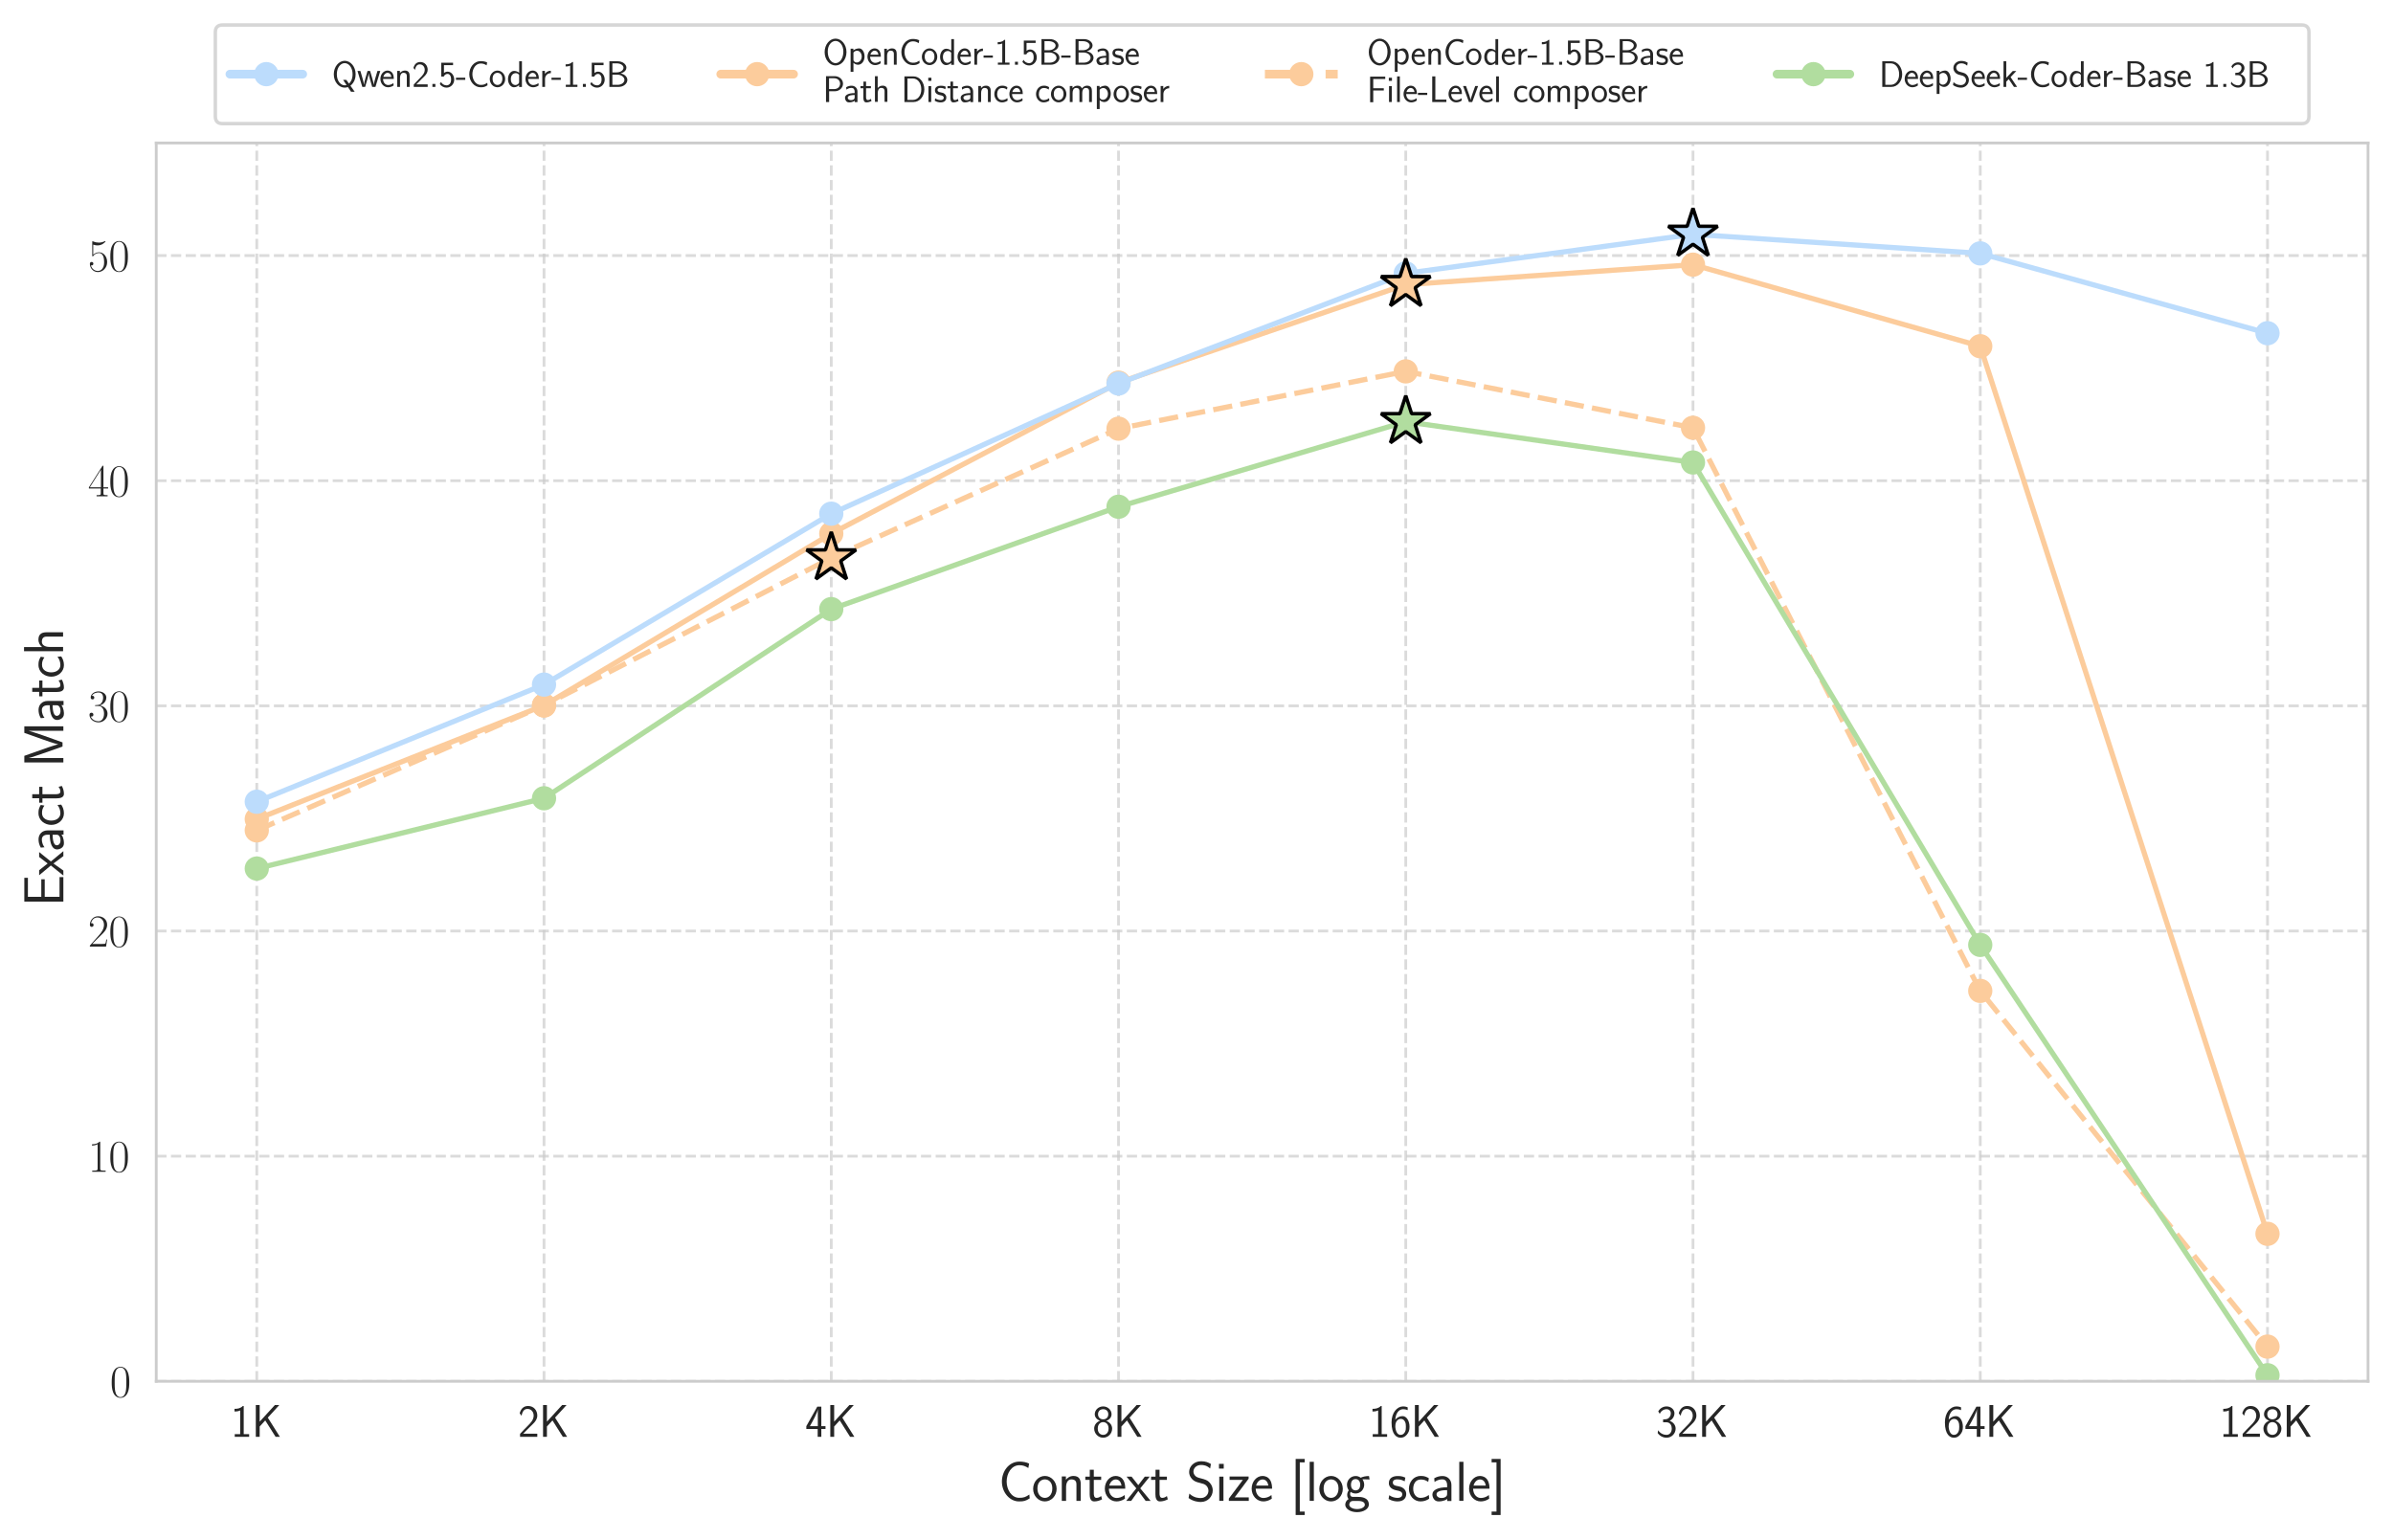 <?xml version="1.0" encoding="utf-8" standalone="no"?>
<!DOCTYPE svg PUBLIC "-//W3C//DTD SVG 1.1//EN"
  "http://www.w3.org/Graphics/SVG/1.1/DTD/svg11.dtd">
<svg xmlns:xlink="http://www.w3.org/1999/xlink" width="689.973pt" height="443.964pt" viewBox="0 0 689.973 443.964" xmlns="http://www.w3.org/2000/svg" version="1.1">
 <defs>
  <style type="text/css">*{stroke-linejoin: round; stroke-linecap: butt}</style>
 </defs>
 <g id="figure_1">
  <g id="patch_1">
   <path d="M 0 443.964 
L 689.973 443.964 
L 689.973 0 
L 0 0 
z
" style="fill: #ffffff"/>
  </g>
  <g id="axes_1">
   <g id="patch_2">
    <path d="M 45.051 398.312 
L 682.773 398.312 
L 682.773 41.229 
L 45.051 41.229 
z
" style="fill: #ffffff"/>
   </g>
   <g id="matplotlib.axis_1">
    <g id="xtick_1">
     <g id="line2d_1">
      <path d="M 74.038 398.312 
L 74.038 41.229 
" clip-path="url(#p834f46494d)" style="fill: none; stroke-dasharray: 2.96,1.28; stroke-dashoffset: 0; stroke: #cccccc; stroke-opacity: 0.7; stroke-width: 0.8"/>
     </g>
     <g id="text_1">
      <!-- 1K -->
      <g style="fill: #262626" transform="translate(66.502 414.306) scale(0.13 -0.13)">
       <defs>
        <path id="CMSS17-31" d="M 1818 4288 
L 1696 4288 
C 1350 3940 947 3890 538 3890 
L 538 3520 
C 723 3520 1024 3520 1325 3667 
L 1325 369 
L 570 369 
L 570 0 
L 2573 0 
L 2573 369 
L 1818 369 
L 1818 4288 
z
" transform="scale(0.016)"/>
        <path id="CMSS17-4b" d="M 2234 2666 
L 3827 4416 
L 3213 4416 
L 1101 2106 
L 1101 4416 
L 563 4416 
L 563 0 
L 1101 0 
L 1101 1432 
L 1875 2278 
L 3315 0 
L 3910 0 
L 2234 2666 
z
" transform="scale(0.016)"/>
       </defs>
       <use xlink:href="#CMSS17-31" transform="scale(0.996)"/>
       <use xlink:href="#CMSS17-4b" transform="translate(46.844 0) scale(0.996)"/>
      </g>
     </g>
    </g>
    <g id="xtick_2">
     <g id="line2d_2">
      <path d="M 156.859 398.312 
L 156.859 41.229 
" clip-path="url(#p834f46494d)" style="fill: none; stroke-dasharray: 2.96,1.28; stroke-dashoffset: 0; stroke: #cccccc; stroke-opacity: 0.7; stroke-width: 0.8"/>
     </g>
     <g id="text_2">
      <!-- 2K -->
      <g style="fill: #262626" transform="translate(149.323 414.306) scale(0.13 -0.13)">
       <defs>
        <path id="CMSS17-32" d="M 1651 1357 
C 1830 1541 2099 1764 2285 1987 
C 2464 2204 2701 2511 2701 2957 
C 2701 3657 2227 4288 1421 4288 
C 787 4288 422 3893 250 3274 
L 499 2929 
C 640 3510 838 3880 1338 3880 
C 1888 3880 2195 3433 2195 2942 
C 2195 2355 1747 1901 1408 1563 
C 1030 1187 659 804 301 408 
L 301 0 
L 2701 0 
L 2701 433 
L 1613 433 
C 1536 433 1459 433 1382 433 
L 742 433 
L 742 439 
L 1651 1357 
z
" transform="scale(0.016)"/>
       </defs>
       <use xlink:href="#CMSS17-32" transform="scale(0.996)"/>
       <use xlink:href="#CMSS17-4b" transform="translate(46.844 0) scale(0.996)"/>
      </g>
     </g>
    </g>
    <g id="xtick_3">
     <g id="line2d_3">
      <path d="M 239.68 398.312 
L 239.68 41.229 
" clip-path="url(#p834f46494d)" style="fill: none; stroke-dasharray: 2.96,1.28; stroke-dashoffset: 0; stroke: #cccccc; stroke-opacity: 0.7; stroke-width: 0.8"/>
     </g>
     <g id="text_3">
      <!-- 4K -->
      <g style="fill: #262626" transform="translate(232.144 414.306) scale(0.13 -0.13)">
       <defs>
        <path id="CMSS17-34" d="M 2253 1088 
L 2835 1088 
L 2835 1477 
L 2253 1477 
L 2253 4192 
L 1690 4192 
L 166 1477 
L 166 1088 
L 1747 1088 
L 1747 0 
L 2253 0 
L 2253 1088 
z
M 659 1477 
C 1030 2127 1766 3439 1766 3885 
L 1766 1477 
L 659 1477 
z
" transform="scale(0.016)"/>
       </defs>
       <use xlink:href="#CMSS17-34" transform="scale(0.996)"/>
       <use xlink:href="#CMSS17-4b" transform="translate(46.844 0) scale(0.996)"/>
      </g>
     </g>
    </g>
    <g id="xtick_4">
     <g id="line2d_4">
      <path d="M 322.501 398.312 
L 322.501 41.229 
" clip-path="url(#p834f46494d)" style="fill: none; stroke-dasharray: 2.96,1.28; stroke-dashoffset: 0; stroke: #cccccc; stroke-opacity: 0.7; stroke-width: 0.8"/>
     </g>
     <g id="text_4">
      <!-- 8K -->
      <g style="fill: #262626" transform="translate(314.965 414.306) scale(0.13 -0.13)">
       <defs>
        <path id="CMSS17-38" d="M 1933 2222 
C 2419 2380 2669 2760 2669 3134 
C 2669 3722 2157 4229 1504 4229 
C 826 4229 333 3708 333 3144 
C 333 2780 576 2403 1069 2241 
C 442 1997 250 1512 250 1149 
C 250 446 819 -128 1498 -128 
C 2202 -128 2752 455 2752 1138 
C 2752 1557 2502 2000 1933 2222 
z
M 1504 2432 
C 1075 2432 787 2712 787 3136 
C 787 3566 1075 3840 1504 3840 
C 1901 3840 2214 3591 2214 3136 
C 2214 2687 1907 2432 1504 2432 
z
M 1504 267 
C 1139 267 749 517 749 1156 
C 749 1813 1184 2043 1498 2043 
C 1843 2043 2253 1800 2253 1156 
C 2253 491 1830 267 1504 267 
z
" transform="scale(0.016)"/>
       </defs>
       <use xlink:href="#CMSS17-38" transform="scale(0.996)"/>
       <use xlink:href="#CMSS17-4b" transform="translate(46.844 0) scale(0.996)"/>
      </g>
     </g>
    </g>
    <g id="xtick_5">
     <g id="line2d_5">
      <path d="M 405.322 398.312 
L 405.322 41.229 
" clip-path="url(#p834f46494d)" style="fill: none; stroke-dasharray: 2.96,1.28; stroke-dashoffset: 0; stroke: #cccccc; stroke-opacity: 0.7; stroke-width: 0.8"/>
     </g>
     <g id="text_5">
      <!-- 16K -->
      <g style="fill: #262626" transform="translate(394.616 414.306) scale(0.13 -0.13)">
       <defs>
        <path id="CMSS17-36" d="M 2496 4101 
C 2227 4210 2035 4229 1856 4229 
C 1024 4229 250 3368 250 2006 
C 250 265 986 -128 1510 -128 
C 1798 -128 2086 -39 2362 280 
C 2643 617 2752 898 2752 1389 
C 2752 2179 2362 2880 1779 2880 
C 1357 2880 992 2657 768 2376 
C 832 3258 1254 3840 1862 3840 
C 2029 3840 2246 3816 2496 3710 
L 2496 4101 
z
M 774 1369 
C 774 1420 774 1452 781 1548 
C 781 2045 1069 2491 1536 2491 
C 1837 2491 1990 2332 2106 2135 
C 2240 1886 2246 1650 2246 1388 
C 2246 1140 2246 891 2099 637 
C 1978 439 1818 267 1510 267 
C 902 267 800 1114 774 1369 
z
" transform="scale(0.016)"/>
       </defs>
       <use xlink:href="#CMSS17-31" transform="scale(0.996)"/>
       <use xlink:href="#CMSS17-36" transform="translate(46.844 0) scale(0.996)"/>
       <use xlink:href="#CMSS17-4b" transform="translate(93.687 0) scale(0.996)"/>
      </g>
     </g>
    </g>
    <g id="xtick_6">
     <g id="line2d_6">
      <path d="M 488.143 398.312 
L 488.143 41.229 
" clip-path="url(#p834f46494d)" style="fill: none; stroke-dasharray: 2.96,1.28; stroke-dashoffset: 0; stroke: #cccccc; stroke-opacity: 0.7; stroke-width: 0.8"/>
     </g>
     <g id="text_6">
      <!-- 32K -->
      <g style="fill: #262626" transform="translate(477.437 414.306) scale(0.13 -0.13)">
       <defs>
        <path id="CMSS17-33" d="M 1005 2025 
L 1440 2025 
C 2042 2025 2214 1507 2214 1146 
C 2214 653 1933 267 1472 267 
C 1114 267 608 444 320 912 
C 275 691 275 678 250 526 
C 550 88 1037 -128 1485 -128 
C 2214 -128 2752 473 2752 1138 
C 2752 1638 2400 2057 1920 2215 
C 2304 2424 2586 2816 2586 3273 
C 2586 3805 2093 4229 1491 4229 
C 941 4229 512 3892 333 3530 
C 378 3468 493 3284 550 3189 
C 691 3562 1056 3840 1485 3840 
C 1843 3840 2080 3607 2080 3271 
C 2080 2923 1856 2543 1478 2455 
C 1453 2455 1056 2417 1005 2411 
L 1005 2025 
z
" transform="scale(0.016)"/>
       </defs>
       <use xlink:href="#CMSS17-33" transform="scale(0.996)"/>
       <use xlink:href="#CMSS17-32" transform="translate(46.844 0) scale(0.996)"/>
       <use xlink:href="#CMSS17-4b" transform="translate(93.687 0) scale(0.996)"/>
      </g>
     </g>
    </g>
    <g id="xtick_7">
     <g id="line2d_7">
      <path d="M 570.964 398.312 
L 570.964 41.229 
" clip-path="url(#p834f46494d)" style="fill: none; stroke-dasharray: 2.96,1.28; stroke-dashoffset: 0; stroke: #cccccc; stroke-opacity: 0.7; stroke-width: 0.8"/>
     </g>
     <g id="text_7">
      <!-- 64K -->
      <g style="fill: #262626" transform="translate(560.258 414.306) scale(0.13 -0.13)">
       <use xlink:href="#CMSS17-36" transform="scale(0.996)"/>
       <use xlink:href="#CMSS17-34" transform="translate(46.844 0) scale(0.996)"/>
       <use xlink:href="#CMSS17-4b" transform="translate(93.687 0) scale(0.996)"/>
      </g>
     </g>
    </g>
    <g id="xtick_8">
     <g id="line2d_8">
      <path d="M 653.786 398.312 
L 653.786 41.229 
" clip-path="url(#p834f46494d)" style="fill: none; stroke-dasharray: 2.96,1.28; stroke-dashoffset: 0; stroke: #cccccc; stroke-opacity: 0.7; stroke-width: 0.8"/>
     </g>
     <g id="text_8">
      <!-- 128K -->
      <g style="fill: #262626" transform="translate(639.909 414.306) scale(0.13 -0.13)">
       <use xlink:href="#CMSS17-31" transform="scale(0.996)"/>
       <use xlink:href="#CMSS17-32" transform="translate(46.844 0) scale(0.996)"/>
       <use xlink:href="#CMSS17-38" transform="translate(93.687 0) scale(0.996)"/>
       <use xlink:href="#CMSS17-4b" transform="translate(140.531 0) scale(0.996)"/>
      </g>
     </g>
    </g>
    <g id="xtick_9"/>
    <g id="xtick_10"/>
    <g id="xtick_11"/>
    <g id="xtick_12"/>
    <g id="xtick_13"/>
    <g id="xtick_14"/>
    <g id="xtick_15"/>
    <g id="xtick_16"/>
    <g id="xtick_17"/>
    <g id="xtick_18"/>
    <g id="xtick_19"/>
    <g id="xtick_20"/>
    <g id="xtick_21"/>
    <g id="xtick_22"/>
    <g id="xtick_23"/>
    <g id="text_9">
     <!-- Context Size [log scale] -->
     <g style="fill: #262626" transform="translate(287.866 432.779) scale(0.16 -0.16)">
      <defs>
       <path id="CMSS17-43" d="M 3501 714 
C 3072 427 2874 344 2355 344 
C 1459 344 934 1303 934 2179 
C 934 3112 1472 4032 2381 4032 
C 2790 4032 3059 3918 3386 3715 
L 3475 4217 
C 3168 4370 2778 4440 2387 4440 
C 1158 4440 397 3316 397 2179 
C 397 927 1299 -64 2323 -64 
C 2874 -64 3066 -19 3539 280 
L 3501 714 
z
" transform="scale(0.016)"/>
       <path id="CMSS17-6f" d="M 2829 1356 
C 2829 2176 2221 2816 1504 2816 
C 768 2816 173 2157 173 1356 
C 173 544 787 -64 1498 -64 
C 2227 -64 2829 563 2829 1356 
z
M 1504 337 
C 1050 337 659 709 659 1408 
C 659 2151 1114 2427 1498 2427 
C 1914 2427 2342 2126 2342 1408 
C 2342 683 1926 337 1504 337 
z
" transform="scale(0.016)"/>
       <path id="CMSS17-6e" d="M 2618 1877 
C 2618 2283 2522 2816 1798 2816 
C 1389 2816 1120 2606 941 2389 
L 941 2758 
L 474 2758 
L 474 0 
L 960 0 
L 960 1559 
C 960 1964 1114 2428 1549 2428 
C 2112 2428 2131 2048 2131 1829 
L 2131 0 
L 2618 0 
L 2618 1877 
z
" transform="scale(0.016)"/>
       <path id="CMSS17-74" d="M 1069 2368 
L 1901 2368 
L 1901 2737 
L 1069 2737 
L 1069 3520 
L 614 3520 
L 614 2737 
L 109 2737 
L 109 2368 
L 602 2368 
L 602 749 
C 602 384 685 -64 1107 -64 
C 1427 -64 1722 25 2003 172 
L 1901 548 
C 1747 414 1562 337 1363 337 
C 1082 337 1069 696 1069 856 
L 1069 2368 
z
" transform="scale(0.016)"/>
       <path id="CMSS17-65" d="M 2502 1377 
C 2502 1590 2490 2003 2285 2345 
C 2061 2713 1696 2816 1421 2816 
C 755 2816 192 2188 192 1375 
C 192 582 774 -64 1510 -64 
C 1798 -64 2150 19 2470 248 
C 2470 274 2458 414 2451 420 
C 2451 433 2432 630 2432 656 
C 2125 407 1773 325 1517 325 
C 1107 325 666 667 646 1377 
L 2502 1377 
z
M 698 1728 
C 781 2084 1062 2421 1421 2421 
C 1517 2421 1965 2421 2080 1728 
L 698 1728 
z
" transform="scale(0.016)"/>
       <path id="CMSS17-78" d="M 1587 1414 
L 2656 2739 
L 2099 2739 
L 1363 1777 
L 602 2739 
L 32 2739 
L 1139 1414 
L 0 0 
L 563 0 
L 1363 1121 
L 2195 0 
L 2758 0 
L 1587 1414 
z
" transform="scale(0.016)"/>
       <path id="CMSS17-53" d="M 2797 4169 
C 2515 4334 2208 4480 1690 4480 
C 864 4480 333 3879 333 3266 
C 333 3025 403 2753 653 2475 
C 902 2196 1184 2121 1542 2033 
C 1690 1994 1939 1924 1984 1906 
C 2342 1767 2515 1444 2515 1140 
C 2515 742 2202 318 1645 318 
C 1453 318 890 318 358 819 
L 269 318 
C 794 -64 1363 -128 1651 -128 
C 2438 -128 3002 488 3002 1186 
C 3002 1440 2925 1763 2656 2061 
C 2394 2347 2163 2410 1638 2549 
C 1338 2626 1146 2677 986 2873 
C 877 3013 819 3146 819 3317 
C 819 3673 1126 4060 1690 4060 
C 1971 4060 2336 4002 2707 3660 
L 2797 4169 
z
" transform="scale(0.016)"/>
       <path id="CMSS17-69" d="M 979 4183 
L 442 4183 
L 442 3648 
L 979 3648 
L 979 4183 
z
M 947 2739 
L 474 2739 
L 474 0 
L 947 0 
L 947 2739 
z
" transform="scale(0.016)"/>
       <path id="CMSS17-7a" d="M 2400 2502 
L 2400 2750 
L 250 2750 
L 250 2368 
L 1069 2368 
C 1146 2368 1222 2368 1299 2368 
L 1747 2368 
L 166 261 
L 166 0 
L 2419 0 
L 2419 395 
L 1549 395 
C 1472 395 1395 395 1318 395 
L 826 395 
L 2400 2502 
z
" transform="scale(0.016)"/>
       <path id="CMSS17-5b" d="M 1613 -1600 
L 1613 -1212 
L 1062 -1212 
L 1062 4352 
L 1613 4352 
L 1613 4741 
L 595 4741 
L 595 -1600 
L 1613 -1600 
z
" transform="scale(0.016)"/>
       <path id="CMSS17-6c" d="M 947 4416 
L 474 4416 
L 474 0 
L 947 0 
L 947 4416 
z
" transform="scale(0.016)"/>
       <path id="CMSS17-67" d="M 2848 2808 
C 2483 2808 2170 2738 1914 2617 
C 1702 2777 1485 2808 1338 2808 
C 781 2808 358 2349 358 1814 
C 358 1468 550 1207 563 1195 
C 448 1035 384 863 384 672 
C 384 448 474 289 544 200 
C 211 -3 166 -314 166 -435 
C 166 -898 749 -1280 1498 -1280 
C 2253 -1280 2835 -898 2835 -428 
C 2835 448 1856 448 1587 448 
L 1069 448 
C 973 448 717 448 717 791 
C 717 921 774 1004 781 1010 
C 877 940 1075 832 1338 832 
C 1869 832 2310 1278 2310 1827 
C 2310 2132 2170 2355 2112 2432 
L 2131 2432 
C 2150 2432 2419 2432 2515 2432 
C 2720 2432 2739 2429 2918 2419 
L 2848 2808 
z
M 1338 1182 
C 1120 1182 813 1315 813 1823 
C 813 2375 1165 2464 1331 2464 
C 1549 2464 1856 2331 1856 1823 
C 1856 1271 1504 1182 1338 1182 
z
M 1581 -10 
C 1734 -10 2381 -10 2381 -442 
C 2381 -714 1984 -929 1504 -929 
C 1018 -929 621 -720 621 -435 
C 621 -403 621 -10 1062 -10 
L 1581 -10 
z
" transform="scale(0.016)"/>
       <path id="CMSS17-73" d="M 2061 2627 
C 1683 2807 1389 2807 1197 2807 
C 742 2807 198 2648 198 2003 
C 198 1359 902 1218 1094 1179 
C 1389 1122 1715 1058 1715 740 
C 1715 337 1254 337 1171 337 
C 915 337 563 407 243 638 
L 166 210 
C 531 0 883 -64 1178 -64 
C 1965 -64 2163 416 2163 781 
C 2163 1094 1984 1305 1862 1401 
C 1651 1568 1574 1587 1050 1696 
C 960 1709 646 1779 646 2066 
C 646 2432 1050 2432 1139 2432 
C 1555 2432 1811 2303 1984 2208 
L 2061 2627 
z
" transform="scale(0.016)"/>
       <path id="CMSS17-63" d="M 2464 2541 
C 2464 2585 2170 2714 2093 2739 
C 1882 2816 1613 2816 1542 2816 
C 710 2816 211 2093 211 1363 
C 211 595 768 -64 1517 -64 
C 1946 -64 2253 76 2502 242 
L 2464 664 
C 2189 453 1869 337 1523 337 
C 1024 337 698 774 698 1369 
C 698 1831 909 2414 1549 2414 
C 1901 2414 2099 2343 2394 2145 
L 2464 2541 
z
" transform="scale(0.016)"/>
       <path id="CMSS17-61" d="M 2406 1791 
C 2406 2392 1978 2808 1402 2808 
C 1120 2808 813 2757 461 2553 
L 499 2135 
C 659 2248 934 2432 1395 2432 
C 1722 2432 1920 2180 1920 1782 
L 1920 1536 
C 896 1536 256 1238 256 726 
C 256 461 416 -64 947 -64 
C 1043 -64 1562 -64 1933 217 
L 1933 -19 
L 2406 -19 
L 2406 1791 
z
M 1920 816 
C 1920 701 1920 548 1728 434 
C 1562 325 1350 325 1261 325 
C 941 325 723 511 723 744 
C 723 1211 1722 1211 1920 1211 
L 1920 816 
z
" transform="scale(0.016)"/>
       <path id="CMSS17-5d" d="M 1146 4741 
L 128 4741 
L 128 4352 
L 678 4352 
L 678 -1212 
L 128 -1212 
L 128 -1600 
L 1146 -1600 
L 1146 4741 
z
" transform="scale(0.016)"/>
      </defs>
      <use xlink:href="#CMSS17-43" transform="scale(0.996)"/>
      <use xlink:href="#CMSS17-6f" transform="translate(59.856 0) scale(0.996)"/>
      <use xlink:href="#CMSS17-6e" transform="translate(106.699 0) scale(0.996)"/>
      <use xlink:href="#CMSS17-74" transform="translate(154.904 0) scale(0.996)"/>
      <use xlink:href="#CMSS17-65" transform="translate(188.736 0) scale(0.996)"/>
      <use xlink:href="#CMSS17-78" transform="translate(230.375 0) scale(0.996)"/>
      <use xlink:href="#CMSS17-74" transform="translate(273.375 0) scale(0.996)"/>
      <use xlink:href="#CMSS17-53" transform="translate(338.436 0) scale(0.996)"/>
      <use xlink:href="#CMSS17-69" transform="translate(390.484 0) scale(0.996)"/>
      <use xlink:href="#CMSS17-7a" transform="translate(412.665 0) scale(0.996)"/>
      <use xlink:href="#CMSS17-65" transform="translate(453.343 0) scale(0.996)"/>
      <use xlink:href="#CMSS17-5b" transform="translate(526.211 0) scale(0.996)"/>
      <use xlink:href="#CMSS17-6c" transform="translate(553.396 0) scale(0.996)"/>
      <use xlink:href="#CMSS17-6f" transform="translate(575.577 0) scale(0.996)"/>
      <use xlink:href="#CMSS17-67" transform="translate(622.42 0) scale(0.996)"/>
      <use xlink:href="#CMSS17-73" transform="translate(700.493 0) scale(0.996)"/>
      <use xlink:href="#CMSS17-63" transform="translate(736.407 0) scale(0.996)"/>
      <use xlink:href="#CMSS17-61" transform="translate(778.045 0) scale(0.996)"/>
      <use xlink:href="#CMSS17-6c" transform="translate(822.967 0) scale(0.996)"/>
      <use xlink:href="#CMSS17-65" transform="translate(845.148 0) scale(0.996)"/>
      <use xlink:href="#CMSS17-5d" transform="translate(886.787 0) scale(0.996)"/>
     </g>
    </g>
   </g>
   <g id="matplotlib.axis_2">
    <g id="ytick_1">
     <g id="line2d_9">
      <path d="M 45.051 398.312 
L 682.773 398.312 
" clip-path="url(#p834f46494d)" style="fill: none; stroke-dasharray: 2.96,1.28; stroke-dashoffset: 0; stroke: #cccccc; stroke-opacity: 0.7; stroke-width: 0.8"/>
     </g>
     <g id="text_10">
      <!-- $\mathdefault{0}$ -->
      <g style="fill: #262626" transform="translate(31.71 402.809) scale(0.13 -0.13)">
       <defs>
        <path id="CMR17-30" d="M 2688 2025 
C 2688 2416 2682 3080 2413 3591 
C 2176 4039 1798 4198 1466 4198 
C 1158 4198 768 4058 525 3597 
C 269 3118 243 2524 243 2025 
C 243 1661 250 1106 448 619 
C 723 -39 1216 -128 1466 -128 
C 1760 -128 2208 -7 2470 600 
C 2662 1042 2688 1559 2688 2025 
z
M 1466 -26 
C 1056 -26 813 325 723 812 
C 653 1188 653 1738 653 2096 
C 653 2588 653 2997 736 3387 
C 858 3929 1216 4096 1466 4096 
C 1728 4096 2067 3923 2189 3400 
C 2272 3036 2278 2607 2278 2096 
C 2278 1680 2278 1169 2202 792 
C 2067 95 1690 -26 1466 -26 
z
" transform="scale(0.016)"/>
       </defs>
       <use xlink:href="#CMR17-30" transform="scale(0.996)"/>
      </g>
     </g>
    </g>
    <g id="ytick_2">
     <g id="line2d_10">
      <path d="M 45.051 333.387 
L 682.773 333.387 
" clip-path="url(#p834f46494d)" style="fill: none; stroke-dasharray: 2.96,1.28; stroke-dashoffset: 0; stroke: #cccccc; stroke-opacity: 0.7; stroke-width: 0.8"/>
     </g>
     <g id="text_11">
      <!-- $\mathdefault{10}$ -->
      <g style="fill: #262626" transform="translate(25.369 337.884) scale(0.13 -0.13)">
       <defs>
        <path id="CMR17-31" d="M 1702 4058 
C 1702 4192 1696 4192 1606 4192 
C 1357 3916 979 3827 621 3827 
C 602 3827 570 3827 563 3808 
C 557 3795 557 3782 557 3648 
C 755 3648 1088 3686 1344 3839 
L 1344 461 
C 1344 236 1331 160 781 160 
L 589 160 
L 589 0 
C 896 0 1216 0 1523 0 
C 1830 0 2150 0 2458 0 
L 2458 160 
L 2266 160 
C 1715 160 1702 230 1702 458 
L 1702 4058 
z
" transform="scale(0.016)"/>
       </defs>
       <use xlink:href="#CMR17-31" transform="scale(0.996)"/>
       <use xlink:href="#CMR17-30" transform="translate(45.69 0) scale(0.996)"/>
      </g>
     </g>
    </g>
    <g id="ytick_3">
     <g id="line2d_11">
      <path d="M 45.051 268.463 
L 682.773 268.463 
" clip-path="url(#p834f46494d)" style="fill: none; stroke-dasharray: 2.96,1.28; stroke-dashoffset: 0; stroke: #cccccc; stroke-opacity: 0.7; stroke-width: 0.8"/>
     </g>
     <g id="text_12">
      <!-- $\mathdefault{20}$ -->
      <g style="fill: #262626" transform="translate(25.369 272.96) scale(0.13 -0.13)">
       <defs>
        <path id="CMR17-32" d="M 2669 989 
L 2554 989 
C 2490 536 2438 459 2413 420 
C 2381 369 1920 369 1830 369 
L 602 369 
C 832 619 1280 1072 1824 1597 
C 2214 1967 2669 2402 2669 3035 
C 2669 3790 2067 4224 1395 4224 
C 691 4224 262 3604 262 3030 
C 262 2780 448 2748 525 2748 
C 589 2748 781 2787 781 3010 
C 781 3207 614 3264 525 3264 
C 486 3264 448 3258 422 3245 
C 544 3790 915 4058 1306 4058 
C 1862 4058 2227 3617 2227 3035 
C 2227 2479 1901 2000 1536 1584 
L 262 146 
L 262 0 
L 2515 0 
L 2669 989 
z
" transform="scale(0.016)"/>
       </defs>
       <use xlink:href="#CMR17-32" transform="scale(0.996)"/>
       <use xlink:href="#CMR17-30" transform="translate(45.69 0) scale(0.996)"/>
      </g>
     </g>
    </g>
    <g id="ytick_4">
     <g id="line2d_12">
      <path d="M 45.051 203.539 
L 682.773 203.539 
" clip-path="url(#p834f46494d)" style="fill: none; stroke-dasharray: 2.96,1.28; stroke-dashoffset: 0; stroke: #cccccc; stroke-opacity: 0.7; stroke-width: 0.8"/>
     </g>
     <g id="text_13">
      <!-- $\mathdefault{30}$ -->
      <g style="fill: #262626" transform="translate(25.369 208.036) scale(0.13 -0.13)">
       <defs>
        <path id="CMR17-33" d="M 1414 2157 
C 1984 2157 2234 1662 2234 1090 
C 2234 320 1824 25 1453 25 
C 1114 25 563 194 390 693 
C 422 680 454 680 486 680 
C 640 680 755 782 755 948 
C 755 1133 614 1216 486 1216 
C 378 1216 211 1165 211 926 
C 211 335 787 -128 1466 -128 
C 2176 -128 2720 430 2720 1085 
C 2720 1707 2208 2157 1600 2227 
C 2086 2328 2554 2756 2554 3329 
C 2554 3820 2048 4179 1472 4179 
C 890 4179 378 3829 378 3329 
C 378 3110 544 3072 627 3072 
C 762 3072 877 3155 877 3321 
C 877 3486 762 3569 627 3569 
C 602 3569 570 3569 544 3557 
C 730 3959 1235 4032 1459 4032 
C 1683 4032 2106 3925 2106 3320 
C 2106 3143 2080 2828 1862 2550 
C 1670 2304 1453 2304 1242 2284 
C 1210 2284 1062 2269 1037 2269 
C 992 2263 966 2257 966 2208 
C 966 2163 973 2157 1101 2157 
L 1414 2157 
z
" transform="scale(0.016)"/>
       </defs>
       <use xlink:href="#CMR17-33" transform="scale(0.996)"/>
       <use xlink:href="#CMR17-30" transform="translate(45.69 0) scale(0.996)"/>
      </g>
     </g>
    </g>
    <g id="ytick_5">
     <g id="line2d_13">
      <path d="M 45.051 138.615 
L 682.773 138.615 
" clip-path="url(#p834f46494d)" style="fill: none; stroke-dasharray: 2.96,1.28; stroke-dashoffset: 0; stroke: #cccccc; stroke-opacity: 0.7; stroke-width: 0.8"/>
     </g>
     <g id="text_14">
      <!-- $\mathdefault{40}$ -->
      <g style="fill: #262626" transform="translate(25.369 143.112) scale(0.13 -0.13)">
       <defs>
        <path id="CMR17-34" d="M 2150 4122 
C 2150 4256 2144 4256 2029 4256 
L 128 1254 
L 128 1088 
L 1779 1088 
L 1779 457 
C 1779 224 1766 160 1318 160 
L 1197 160 
L 1197 0 
C 1402 0 1747 0 1965 0 
C 2182 0 2528 0 2733 0 
L 2733 160 
L 2611 160 
C 2163 160 2150 224 2150 457 
L 2150 1088 
L 2803 1088 
L 2803 1254 
L 2150 1254 
L 2150 4122 
z
M 1798 3703 
L 1798 1254 
L 256 1254 
L 1798 3703 
z
" transform="scale(0.016)"/>
       </defs>
       <use xlink:href="#CMR17-34" transform="scale(0.996)"/>
       <use xlink:href="#CMR17-30" transform="translate(45.69 0) scale(0.996)"/>
      </g>
     </g>
    </g>
    <g id="ytick_6">
     <g id="line2d_14">
      <path d="M 45.051 73.691 
L 682.773 73.691 
" clip-path="url(#p834f46494d)" style="fill: none; stroke-dasharray: 2.96,1.28; stroke-dashoffset: 0; stroke: #cccccc; stroke-opacity: 0.7; stroke-width: 0.8"/>
     </g>
     <g id="text_15">
      <!-- $\mathdefault{50}$ -->
      <g style="fill: #262626" transform="translate(25.369 78.188) scale(0.13 -0.13)">
       <defs>
        <path id="CMR17-35" d="M 730 3692 
C 794 3666 1056 3584 1325 3584 
C 1920 3584 2246 3911 2432 4100 
C 2432 4157 2432 4192 2394 4192 
C 2387 4192 2374 4192 2323 4163 
C 2099 4058 1837 3973 1517 3973 
C 1325 3973 1037 3999 723 4139 
C 653 4171 640 4171 634 4171 
C 602 4171 595 4164 595 4037 
L 595 2203 
C 595 2089 595 2057 659 2057 
C 691 2057 704 2070 736 2114 
C 941 2401 1222 2522 1542 2522 
C 1766 2522 2246 2382 2246 1289 
C 2246 1085 2246 715 2054 421 
C 1894 159 1645 25 1370 25 
C 947 25 518 320 403 814 
C 429 807 480 795 506 795 
C 589 795 749 840 749 1038 
C 749 1210 627 1280 506 1280 
C 358 1280 262 1190 262 1011 
C 262 454 704 -128 1382 -128 
C 2042 -128 2669 440 2669 1264 
C 2669 2030 2170 2624 1549 2624 
C 1222 2624 947 2503 730 2274 
L 730 3692 
z
" transform="scale(0.016)"/>
       </defs>
       <use xlink:href="#CMR17-35" transform="scale(0.996)"/>
       <use xlink:href="#CMR17-30" transform="translate(45.69 0) scale(0.996)"/>
      </g>
     </g>
    </g>
    <g id="text_16">
     <!-- Exact Match -->
     <g style="fill: #262626" transform="translate(18.27 261.41) rotate(-90) scale(0.16 -0.16)">
      <defs>
       <path id="CMSS17-45" d="M 1958 433 
C 1446 433 1216 433 1101 433 
L 1101 2107 
L 3085 2107 
L 3085 2496 
L 1101 2496 
L 1101 4009 
L 1926 4009 
C 2003 4009 2080 4009 2157 4009 
L 3251 4009 
L 3251 4416 
L 563 4416 
L 563 0 
L 3334 0 
L 3334 433 
L 1958 433 
z
" transform="scale(0.016)"/>
       <path id="CMSS17-4d" d="M 3194 2371 
L 2886 1473 
C 2835 1307 2662 791 2624 587 
L 2618 587 
C 2598 715 2560 849 2458 1174 
C 2400 1365 2336 1562 2272 1741 
L 1325 4416 
L 576 4416 
L 576 0 
L 1075 0 
L 1075 3900 
L 1082 3900 
C 1082 3894 1139 3613 1530 2499 
L 2374 96 
L 2848 96 
L 3610 2231 
C 3661 2378 3821 2843 3891 3066 
C 3955 3257 4115 3728 4154 3913 
L 4160 3913 
L 4160 0 
L 4666 0 
L 4666 4416 
L 3923 4416 
L 3194 2371 
z
" transform="scale(0.016)"/>
       <path id="CMSS17-68" d="M 2618 1891 
C 2618 2292 2522 2820 1798 2820 
C 1395 2820 1133 2623 947 2407 
L 947 4448 
L 474 4448 
L 474 32 
L 960 32 
L 960 1573 
C 960 1973 1114 2432 1549 2432 
C 2112 2432 2131 2056 2131 1839 
L 2131 32 
L 2618 32 
L 2618 1891 
z
" transform="scale(0.016)"/>
      </defs>
      <use xlink:href="#CMSS17-45" transform="scale(0.996)"/>
      <use xlink:href="#CMSS17-78" transform="translate(55.892 0) scale(0.996)"/>
      <use xlink:href="#CMSS17-61" transform="translate(98.892 0) scale(0.996)"/>
      <use xlink:href="#CMSS17-63" transform="translate(143.814 0) scale(0.996)"/>
      <use xlink:href="#CMSS17-74" transform="translate(185.453 0) scale(0.996)"/>
      <use xlink:href="#CMSS17-4d" transform="translate(250.514 0) scale(0.996)"/>
      <use xlink:href="#CMSS17-61" transform="translate(332.19 0) scale(0.996)"/>
      <use xlink:href="#CMSS17-74" transform="translate(377.112 0) scale(0.996)"/>
      <use xlink:href="#CMSS17-63" transform="translate(410.943 0) scale(0.996)"/>
      <use xlink:href="#CMSS17-68" transform="translate(452.582 0) scale(0.996)"/>
     </g>
    </g>
   </g>
   <g id="line2d_15">
    <path d="M 74.038 239.441 
L 156.859 203.414 
L 239.68 160.882 
L 322.501 123.604 
L 405.322 107.091 
L 488.143 123.354 
L 570.964 285.726 
L 653.786 388.304 
" clip-path="url(#p834f46494d)" style="fill: none; stroke-dasharray: 5.55,2.4; stroke-dashoffset: 0; stroke: #fccc9c; stroke-width: 1.5"/>
    <defs>
     <path id="m8aa2e130cf" d="M 0 3 
C 0.796 3 1.559 2.684 2.121 2.121 
C 2.684 1.559 3 0.796 3 0 
C 3 -0.796 2.684 -1.559 2.121 -2.121 
C 1.559 -2.684 0.796 -3 0 -3 
C -0.796 -3 -1.559 -2.684 -2.121 -2.121 
C -2.684 -1.559 -3 -0.796 -3 0 
C -3 0.796 -2.684 1.559 -2.121 2.121 
C -1.559 2.684 -0.796 3 0 3 
z
" style="stroke: #fccc9c"/>
    </defs>
    <g clip-path="url(#p834f46494d)">
     <use xlink:href="#m8aa2e130cf" x="74.038" y="239.441" style="fill: #fccc9c; stroke: #fccc9c"/>
     <use xlink:href="#m8aa2e130cf" x="156.859" y="203.414" style="fill: #fccc9c; stroke: #fccc9c"/>
     <use xlink:href="#m8aa2e130cf" x="239.68" y="160.882" style="fill: #fccc9c; stroke: #fccc9c"/>
     <use xlink:href="#m8aa2e130cf" x="322.501" y="123.604" style="fill: #fccc9c; stroke: #fccc9c"/>
     <use xlink:href="#m8aa2e130cf" x="405.322" y="107.091" style="fill: #fccc9c; stroke: #fccc9c"/>
     <use xlink:href="#m8aa2e130cf" x="488.143" y="123.354" style="fill: #fccc9c; stroke: #fccc9c"/>
     <use xlink:href="#m8aa2e130cf" x="570.964" y="285.726" style="fill: #fccc9c; stroke: #fccc9c"/>
     <use xlink:href="#m8aa2e130cf" x="653.786" y="388.304" style="fill: #fccc9c; stroke: #fccc9c"/>
    </g>
   </g>
   <g id="line2d_16">
    <path d="M 74.038 236.189 
L 156.859 203.414 
L 239.68 153.877 
L 322.501 110.344 
L 405.322 82.072 
L 488.143 76.318 
L 570.964 99.836 
L 653.786 355.779 
" clip-path="url(#p834f46494d)" style="fill: none; stroke: #fccc9c; stroke-width: 1.5; stroke-linecap: round"/>
    <g clip-path="url(#p834f46494d)">
     <use xlink:href="#m8aa2e130cf" x="74.038" y="236.189" style="fill: #fccc9c; stroke: #fccc9c"/>
     <use xlink:href="#m8aa2e130cf" x="156.859" y="203.414" style="fill: #fccc9c; stroke: #fccc9c"/>
     <use xlink:href="#m8aa2e130cf" x="239.68" y="153.877" style="fill: #fccc9c; stroke: #fccc9c"/>
     <use xlink:href="#m8aa2e130cf" x="322.501" y="110.344" style="fill: #fccc9c; stroke: #fccc9c"/>
     <use xlink:href="#m8aa2e130cf" x="405.322" y="82.072" style="fill: #fccc9c; stroke: #fccc9c"/>
     <use xlink:href="#m8aa2e130cf" x="488.143" y="76.318" style="fill: #fccc9c; stroke: #fccc9c"/>
     <use xlink:href="#m8aa2e130cf" x="570.964" y="99.836" style="fill: #fccc9c; stroke: #fccc9c"/>
     <use xlink:href="#m8aa2e130cf" x="653.786" y="355.779" style="fill: #fccc9c; stroke: #fccc9c"/>
    </g>
   </g>
   <g id="line2d_17">
    <path d="M 74.038 231.185 
L 156.859 197.41 
L 239.68 148.122 
L 322.501 110.594 
L 405.322 78.82 
L 488.143 67.561 
L 570.964 73.066 
L 653.786 96.083 
" clip-path="url(#p834f46494d)" style="fill: none; stroke: #bcdcfc; stroke-width: 1.5; stroke-linecap: round"/>
    <defs>
     <path id="m32ef15e561" d="M 0 3 
C 0.796 3 1.559 2.684 2.121 2.121 
C 2.684 1.559 3 0.796 3 0 
C 3 -0.796 2.684 -1.559 2.121 -2.121 
C 1.559 -2.684 0.796 -3 0 -3 
C -0.796 -3 -1.559 -2.684 -2.121 -2.121 
C -2.684 -1.559 -3 -0.796 -3 0 
C -3 0.796 -2.684 1.559 -2.121 2.121 
C -1.559 2.684 -0.796 3 0 3 
z
" style="stroke: #bcdcfc"/>
    </defs>
    <g clip-path="url(#p834f46494d)">
     <use xlink:href="#m32ef15e561" x="74.038" y="231.185" style="fill: #bcdcfc; stroke: #bcdcfc"/>
     <use xlink:href="#m32ef15e561" x="156.859" y="197.41" style="fill: #bcdcfc; stroke: #bcdcfc"/>
     <use xlink:href="#m32ef15e561" x="239.68" y="148.122" style="fill: #bcdcfc; stroke: #bcdcfc"/>
     <use xlink:href="#m32ef15e561" x="322.501" y="110.594" style="fill: #bcdcfc; stroke: #bcdcfc"/>
     <use xlink:href="#m32ef15e561" x="405.322" y="78.82" style="fill: #bcdcfc; stroke: #bcdcfc"/>
     <use xlink:href="#m32ef15e561" x="488.143" y="67.561" style="fill: #bcdcfc; stroke: #bcdcfc"/>
     <use xlink:href="#m32ef15e561" x="570.964" y="73.066" style="fill: #bcdcfc; stroke: #bcdcfc"/>
     <use xlink:href="#m32ef15e561" x="653.786" y="96.083" style="fill: #bcdcfc; stroke: #bcdcfc"/>
    </g>
   </g>
   <g id="line2d_18">
    <path d="M 74.038 250.45 
L 156.859 230.184 
L 239.68 175.643 
L 322.501 146.121 
L 405.322 121.602 
L 488.143 133.361 
L 570.964 272.466 
L 653.786 396.56 
" clip-path="url(#p834f46494d)" style="fill: none; stroke: #b1dd9f; stroke-width: 1.5; stroke-linecap: round"/>
    <defs>
     <path id="m042a454e2a" d="M 0 3 
C 0.796 3 1.559 2.684 2.121 2.121 
C 2.684 1.559 3 0.796 3 0 
C 3 -0.796 2.684 -1.559 2.121 -2.121 
C 1.559 -2.684 0.796 -3 0 -3 
C -0.796 -3 -1.559 -2.684 -2.121 -2.121 
C -2.684 -1.559 -3 -0.796 -3 0 
C -3 0.796 -2.684 1.559 -2.121 2.121 
C -1.559 2.684 -0.796 3 0 3 
z
" style="stroke: #b1dd9f"/>
    </defs>
    <g clip-path="url(#p834f46494d)">
     <use xlink:href="#m042a454e2a" x="74.038" y="250.45" style="fill: #b1dd9f; stroke: #b1dd9f"/>
     <use xlink:href="#m042a454e2a" x="156.859" y="230.184" style="fill: #b1dd9f; stroke: #b1dd9f"/>
     <use xlink:href="#m042a454e2a" x="239.68" y="175.643" style="fill: #b1dd9f; stroke: #b1dd9f"/>
     <use xlink:href="#m042a454e2a" x="322.501" y="146.121" style="fill: #b1dd9f; stroke: #b1dd9f"/>
     <use xlink:href="#m042a454e2a" x="405.322" y="121.602" style="fill: #b1dd9f; stroke: #b1dd9f"/>
     <use xlink:href="#m042a454e2a" x="488.143" y="133.361" style="fill: #b1dd9f; stroke: #b1dd9f"/>
     <use xlink:href="#m042a454e2a" x="570.964" y="272.466" style="fill: #b1dd9f; stroke: #b1dd9f"/>
     <use xlink:href="#m042a454e2a" x="653.786" y="396.56" style="fill: #b1dd9f; stroke: #b1dd9f"/>
    </g>
   </g>
   <g id="line2d_19">
    <path d="M 488.143 67.561 
" clip-path="url(#p834f46494d)" style="fill: none; stroke: #bcdcfc; stroke-width: 1.5; stroke-linecap: round"/>
    <defs>
     <path id="m60b126387d" d="M 0 -7.5 
L -1.684 -2.318 
L -7.133 -2.318 
L -2.725 0.885 
L -4.408 6.068 
L -0 2.865 
L 4.408 6.068 
L 2.725 0.885 
L 7.133 -2.318 
L 1.684 -2.318 
z
" style="stroke: #000000; stroke-linejoin: bevel"/>
    </defs>
    <g clip-path="url(#p834f46494d)">
     <use xlink:href="#m60b126387d" x="488.143" y="67.561" style="fill: #bcdcfc; stroke: #000000; stroke-linejoin: bevel"/>
    </g>
   </g>
   <g id="line2d_20">
    <path d="M 405.322 121.602 
" clip-path="url(#p834f46494d)" style="fill: none; stroke: #b1dd9f; stroke-width: 1.5; stroke-linecap: round"/>
    <defs>
     <path id="m59b4db59d3" d="M 0 -7.5 
L -1.684 -2.318 
L -7.133 -2.318 
L -2.725 0.885 
L -4.408 6.068 
L -0 2.865 
L 4.408 6.068 
L 2.725 0.885 
L 7.133 -2.318 
L 1.684 -2.318 
z
" style="stroke: #000000; stroke-linejoin: bevel"/>
    </defs>
    <g clip-path="url(#p834f46494d)">
     <use xlink:href="#m59b4db59d3" x="405.322" y="121.602" style="fill: #b1dd9f; stroke: #000000; stroke-linejoin: bevel"/>
    </g>
   </g>
   <g id="line2d_21">
    <path d="M 239.68 160.882 
" clip-path="url(#p834f46494d)" style="fill: none; stroke: #fccc9c; stroke-width: 1.5; stroke-linecap: round"/>
    <defs>
     <path id="m92dd8cf183" d="M 0 -7.5 
L -1.684 -2.318 
L -7.133 -2.318 
L -2.725 0.885 
L -4.408 6.068 
L -0 2.865 
L 4.408 6.068 
L 2.725 0.885 
L 7.133 -2.318 
L 1.684 -2.318 
z
" style="stroke: #000000; stroke-linejoin: bevel"/>
    </defs>
    <g clip-path="url(#p834f46494d)">
     <use xlink:href="#m92dd8cf183" x="239.68" y="160.882" style="fill: #fccc9c; stroke: #000000; stroke-linejoin: bevel"/>
    </g>
   </g>
   <g id="line2d_22">
    <path d="M 405.322 82.072 
" clip-path="url(#p834f46494d)" style="fill: none; stroke: #fccc9c; stroke-width: 1.5; stroke-linecap: round"/>
    <g clip-path="url(#p834f46494d)">
     <use xlink:href="#m92dd8cf183" x="405.322" y="82.072" style="fill: #fccc9c; stroke: #000000; stroke-linejoin: bevel"/>
    </g>
   </g>
   <g id="patch_3">
    <path d="M 45.051 398.312 
L 45.051 41.229 
" style="fill: none; stroke: #cccccc; stroke-width: 0.8; stroke-linejoin: miter; stroke-linecap: square"/>
   </g>
   <g id="patch_4">
    <path d="M 682.773 398.312 
L 682.773 41.229 
" style="fill: none; stroke: #cccccc; stroke-width: 0.8; stroke-linejoin: miter; stroke-linecap: square"/>
   </g>
   <g id="patch_5">
    <path d="M 45.051 398.312 
L 682.773 398.312 
" style="fill: none; stroke: #cccccc; stroke-width: 0.8; stroke-linejoin: miter; stroke-linecap: square"/>
   </g>
   <g id="patch_6">
    <path d="M 45.051 41.229 
L 682.773 41.229 
" style="fill: none; stroke: #cccccc; stroke-width: 0.8; stroke-linejoin: miter; stroke-linecap: square"/>
   </g>
   <g id="legend_1">
    <g id="patch_7">
     <path d="M 64.185 35.65 
L 663.639 35.65 
Q 665.739 35.65 665.739 33.55 
L 665.739 9.3 
Q 665.739 7.2 663.639 7.2 
L 64.185 7.2 
Q 62.085 7.2 62.085 9.3 
L 62.085 33.55 
Q 62.085 35.65 64.185 35.65 
z
" style="fill: #ffffff; opacity: 0.8; stroke: #cccccc; stroke-linejoin: miter"/>
    </g>
    <g id="line2d_23">
     <path d="M 66.285 21.382 
L 76.785 21.382 
L 87.285 21.382 
" style="fill: none; stroke: #bcdcfc; stroke-width: 2.5; stroke-linecap: round"/>
     <g>
      <use xlink:href="#m32ef15e561" x="76.785" y="21.382" style="fill: #bcdcfc; stroke: #bcdcfc"/>
     </g>
    </g>
    <g id="text_17">
     <!-- Qwen2.5-Coder-1.5B -->
     <g style="fill: #262626" transform="translate(95.685 25.057) scale(0.105 -0.105)">
      <defs>
       <path id="CMSS17-51" d="M 3200 202 
C 3981 833 4096 1689 4096 2174 
C 4096 3501 3219 4497 2214 4497 
C 1210 4497 333 3497 333 2178 
C 333 847 1222 -128 2214 -128 
C 2438 -128 2630 -77 2765 -26 
L 3302 -832 
L 3930 -832 
L 3200 202 
z
M 2528 324 
C 2438 293 2330 273 2214 273 
C 1523 273 858 993 858 2178 
C 858 3357 1517 4096 2214 4096 
C 2918 4096 3571 3350 3571 2178 
C 3571 1771 3507 1089 2950 566 
L 2490 1210 
L 1939 1210 
L 2528 324 
z
" transform="scale(0.016)"/>
       <path id="CMSS17-77" d="M 4013 2752 
L 3526 2752 
L 3187 1601 
C 3117 1358 2918 685 2893 371 
L 2886 371 
C 2874 564 2765 1024 2586 1633 
L 2259 2752 
L 1818 2752 
L 1498 1658 
C 1338 1101 1216 627 1203 371 
L 1197 371 
C 1171 749 909 1633 870 1773 
L 582 2752 
L 83 2752 
L 915 0 
L 1402 0 
C 1734 1096 1990 1943 2010 2370 
C 2022 2160 2131 1707 2195 1484 
L 2618 0 
L 3181 0 
L 4013 2752 
z
" transform="scale(0.016)"/>
       <path id="CMSS17-2e" d="M 1088 510 
L 576 510 
L 576 0 
L 1088 0 
L 1088 510 
z
" transform="scale(0.016)"/>
       <path id="CMSS17-35" d="M 934 3752 
L 2502 3752 
L 2502 4160 
L 467 4160 
L 467 1781 
L 896 1781 
C 1011 2046 1248 2240 1555 2240 
C 1843 2240 2163 1989 2163 1266 
C 2163 493 1709 267 1376 267 
C 966 267 589 512 422 851 
L 218 499 
C 512 49 992 -128 1376 -128 
C 2118 -128 2701 497 2701 1253 
C 2701 2030 2182 2629 1562 2629 
C 1338 2629 1120 2553 934 2399 
L 934 3752 
z
" transform="scale(0.016)"/>
       <path id="CMSS17-2d" d="M 1664 1216 
L 1664 1585 
L 64 1585 
L 64 1216 
L 1664 1216 
z
" transform="scale(0.016)"/>
       <path id="CMSS17-64" d="M 2611 4416 
L 2138 4416 
L 2138 2438 
C 1939 2603 1613 2756 1254 2756 
C 672 2756 211 2131 211 1347 
C 211 562 666 -64 1235 -64 
C 1677 -64 1971 172 2125 306 
L 2125 -13 
L 2611 -13 
L 2611 4416 
z
M 2125 836 
C 2125 747 2125 653 1926 482 
C 1798 375 1645 325 1498 325 
C 1152 325 698 576 698 1340 
C 698 2134 1210 2368 1562 2368 
C 1798 2368 1990 2254 2125 2065 
L 2125 836 
z
" transform="scale(0.016)"/>
       <path id="CMSS17-72" d="M 954 1363 
C 954 1965 1395 2368 1958 2368 
L 1958 2789 
C 1549 2789 1165 2585 934 2253 
L 934 2758 
L 480 2758 
L 480 0 
L 954 0 
L 954 1363 
z
" transform="scale(0.016)"/>
       <path id="CMSS17-42" d="M 570 4416 
L 570 0 
L 2163 0 
C 3034 0 3667 574 3667 1200 
C 3667 1685 3251 2176 2502 2317 
C 3334 2558 3501 3040 3501 3313 
C 3501 3883 2874 4416 1997 4416 
L 570 4416 
z
M 1088 2496 
L 1088 4059 
L 1824 4059 
C 2483 4059 3002 3724 3002 3306 
C 3002 2926 2592 2496 1766 2496 
L 1088 2496 
z
M 1088 357 
L 1088 2107 
L 1939 2107 
C 2630 2107 3162 1679 3162 1206 
C 3162 772 2694 357 1984 357 
L 1088 357 
z
" transform="scale(0.016)"/>
      </defs>
      <use xlink:href="#CMSS17-51" transform="scale(0.996)"/>
      <use xlink:href="#CMSS17-77" transform="translate(69.024 0) scale(0.996)"/>
      <use xlink:href="#CMSS17-65" transform="translate(130.241 0) scale(0.996)"/>
      <use xlink:href="#CMSS17-6e" transform="translate(171.88 0) scale(0.996)"/>
      <use xlink:href="#CMSS17-32" transform="translate(220.085 0) scale(0.996)"/>
      <use xlink:href="#CMSS17-2e" transform="translate(266.929 0) scale(0.996)"/>
      <use xlink:href="#CMSS17-35" transform="translate(292.953 0) scale(0.996)"/>
      <use xlink:href="#CMSS17-2d" transform="translate(339.797 0) scale(0.996)"/>
      <use xlink:href="#CMSS17-43" transform="translate(371.026 0) scale(0.996)"/>
      <use xlink:href="#CMSS17-6f" transform="translate(430.881 0) scale(0.996)"/>
      <use xlink:href="#CMSS17-64" transform="translate(480.328 0) scale(0.996)"/>
      <use xlink:href="#CMSS17-65" transform="translate(528.532 0) scale(0.996)"/>
      <use xlink:href="#CMSS17-72" transform="translate(570.171 0) scale(0.996)"/>
      <use xlink:href="#CMSS17-2d" transform="translate(602.081 0) scale(0.996)"/>
      <use xlink:href="#CMSS17-31" transform="translate(633.31 0) scale(0.996)"/>
      <use xlink:href="#CMSS17-2e" transform="translate(680.154 0) scale(0.996)"/>
      <use xlink:href="#CMSS17-35" transform="translate(706.178 0) scale(0.996)"/>
      <use xlink:href="#CMSS17-42" transform="translate(753.022 0) scale(0.996)"/>
     </g>
    </g>
    <g id="line2d_24">
     <path d="M 207.81 21.382 
L 218.31 21.382 
L 228.81 21.382 
" style="fill: none; stroke: #fccc9c; stroke-width: 2.5; stroke-linecap: round"/>
     <g>
      <use xlink:href="#m8aa2e130cf" x="218.31" y="21.382" style="fill: #fccc9c; stroke: #fccc9c"/>
     </g>
    </g>
    <g id="text_18">
     <!-- OpenCoder-1.5B-Base -->
     <g style="fill: #262626" transform="translate(237.21 18.664) scale(0.105 -0.105)">
      <defs>
       <path id="CMSS17-4f" d="M 4096 2178 
C 4096 3503 3219 4497 2214 4497 
C 1210 4497 333 3497 333 2178 
C 333 847 1222 -128 2214 -128 
C 3206 -128 4096 847 4096 2178 
z
M 2214 273 
C 1510 273 870 1057 870 2261 
C 870 3433 1549 4096 2214 4096 
C 2880 4096 3558 3433 3558 2261 
C 3558 1051 2912 273 2214 273 
z
" transform="scale(0.016)"/>
       <path id="CMSS17-70" d="M 966 333 
C 1178 129 1466 -5 1773 -5 
C 2368 -5 2880 603 2880 1412 
C 2880 2159 2496 2816 1946 2816 
C 1626 2816 1242 2702 954 2472 
L 954 2765 
L 480 2765 
L 480 -1216 
L 966 -1216 
L 966 333 
z
M 966 2100 
C 1018 2176 1235 2415 1587 2415 
C 2035 2415 2394 1960 2394 1412 
C 2394 787 1958 384 1530 384 
C 1402 384 1267 415 1139 523 
C 966 674 966 768 966 857 
L 966 2100 
z
" transform="scale(0.016)"/>
      </defs>
      <use xlink:href="#CMSS17-4f" transform="scale(0.996)"/>
      <use xlink:href="#CMSS17-70" transform="translate(69.024 0) scale(0.996)"/>
      <use xlink:href="#CMSS17-65" transform="translate(119.832 0) scale(0.996)"/>
      <use xlink:href="#CMSS17-6e" transform="translate(161.47 0) scale(0.996)"/>
      <use xlink:href="#CMSS17-43" transform="translate(209.675 0) scale(0.996)"/>
      <use xlink:href="#CMSS17-6f" transform="translate(269.531 0) scale(0.996)"/>
      <use xlink:href="#CMSS17-64" transform="translate(318.977 0) scale(0.996)"/>
      <use xlink:href="#CMSS17-65" transform="translate(367.182 0) scale(0.996)"/>
      <use xlink:href="#CMSS17-72" transform="translate(408.821 0) scale(0.996)"/>
      <use xlink:href="#CMSS17-2d" transform="translate(440.731 0) scale(0.996)"/>
      <use xlink:href="#CMSS17-31" transform="translate(471.96 0) scale(0.996)"/>
      <use xlink:href="#CMSS17-2e" transform="translate(518.804 0) scale(0.996)"/>
      <use xlink:href="#CMSS17-35" transform="translate(544.828 0) scale(0.996)"/>
      <use xlink:href="#CMSS17-42" transform="translate(591.671 0) scale(0.996)"/>
      <use xlink:href="#CMSS17-2d" transform="translate(654.009 0) scale(0.996)"/>
      <use xlink:href="#CMSS17-42" transform="translate(685.238 0) scale(0.996)"/>
      <use xlink:href="#CMSS17-61" transform="translate(747.577 0) scale(0.996)"/>
      <use xlink:href="#CMSS17-73" transform="translate(792.498 0) scale(0.996)"/>
      <use xlink:href="#CMSS17-65" transform="translate(828.412 0) scale(0.996)"/>
     </g>
     <!-- Path Distance composer -->
     <g style="fill: #262626" transform="translate(237.21 29.416) scale(0.105 -0.105)">
      <defs>
       <path id="CMSS17-50" d="M 2106 1856 
C 2874 1856 3501 2453 3501 3158 
C 3501 3850 2899 4453 2067 4453 
L 570 4453 
L 570 0 
L 1107 0 
L 1107 1856 
L 2106 1856 
z
M 1926 4096 
C 2669 4096 2995 3627 2995 3157 
C 2995 2720 2694 2226 1926 2226 
L 1094 2226 
L 1094 4096 
L 1926 4096 
z
" transform="scale(0.016)"/>
       <path id="CMSS17-44" d="M 570 4416 
L 570 0 
L 2144 0 
C 3194 0 4000 980 4000 2170 
C 4000 3398 3194 4416 2144 4416 
L 570 4416 
z
M 1094 357 
L 1094 4059 
L 2003 4059 
C 2861 4059 3475 3277 3475 2170 
C 3475 1107 2867 357 2003 357 
L 1094 357 
z
" transform="scale(0.016)"/>
       <path id="CMSS17-6d" d="M 4288 1877 
C 4288 2308 4179 2816 3462 2816 
C 2982 2816 2694 2516 2566 2331 
C 2451 2670 2182 2816 1798 2816 
C 1363 2816 1088 2568 941 2389 
L 941 2758 
L 474 2758 
L 474 0 
L 960 0 
L 960 1559 
C 960 1939 1101 2428 1555 2428 
C 2138 2428 2138 2016 2138 1829 
L 2138 0 
L 2624 0 
L 2624 1559 
C 2624 1939 2765 2428 3219 2428 
C 3802 2428 3802 2016 3802 1829 
L 3802 0 
L 4288 0 
L 4288 1877 
z
" transform="scale(0.016)"/>
      </defs>
      <use xlink:href="#CMSS17-50" transform="scale(0.996)"/>
      <use xlink:href="#CMSS17-61" transform="translate(57.133 0) scale(0.996)"/>
      <use xlink:href="#CMSS17-74" transform="translate(102.055 0) scale(0.996)"/>
      <use xlink:href="#CMSS17-68" transform="translate(135.887 0) scale(0.996)"/>
      <use xlink:href="#CMSS17-44" transform="translate(215.321 0) scale(0.996)"/>
      <use xlink:href="#CMSS17-69" transform="translate(282.864 0) scale(0.996)"/>
      <use xlink:href="#CMSS17-73" transform="translate(305.044 0) scale(0.996)"/>
      <use xlink:href="#CMSS17-74" transform="translate(340.958 0) scale(0.996)"/>
      <use xlink:href="#CMSS17-61" transform="translate(374.789 0) scale(0.996)"/>
      <use xlink:href="#CMSS17-6e" transform="translate(419.711 0) scale(0.996)"/>
      <use xlink:href="#CMSS17-63" transform="translate(467.916 0) scale(0.996)"/>
      <use xlink:href="#CMSS17-65" transform="translate(509.555 0) scale(0.996)"/>
      <use xlink:href="#CMSS17-63" transform="translate(582.423 0) scale(0.996)"/>
      <use xlink:href="#CMSS17-6f" transform="translate(624.062 0) scale(0.996)"/>
      <use xlink:href="#CMSS17-6d" transform="translate(670.905 0) scale(0.996)"/>
      <use xlink:href="#CMSS17-70" transform="translate(745.135 0) scale(0.996)"/>
      <use xlink:href="#CMSS17-6f" transform="translate(795.942 0) scale(0.996)"/>
      <use xlink:href="#CMSS17-73" transform="translate(842.786 0) scale(0.996)"/>
      <use xlink:href="#CMSS17-65" transform="translate(878.699 0) scale(0.996)"/>
      <use xlink:href="#CMSS17-72" transform="translate(920.338 0) scale(0.996)"/>
     </g>
    </g>
    <g id="line2d_25">
     <path d="M 364.706 21.382 
L 375.206 21.382 
L 385.706 21.382 
" style="fill: none; stroke-dasharray: 12.5,5; stroke-dashoffset: 0; stroke: #fccc9c; stroke-width: 2.5"/>
     <g>
      <use xlink:href="#m8aa2e130cf" x="375.206" y="21.382" style="fill: #fccc9c; stroke: #fccc9c"/>
     </g>
    </g>
    <g id="text_19">
     <!-- OpenCoder-1.5B-Base -->
     <g style="fill: #262626" transform="translate(394.106 18.664) scale(0.105 -0.105)">
      <use xlink:href="#CMSS17-4f" transform="scale(0.996)"/>
      <use xlink:href="#CMSS17-70" transform="translate(69.024 0) scale(0.996)"/>
      <use xlink:href="#CMSS17-65" transform="translate(119.832 0) scale(0.996)"/>
      <use xlink:href="#CMSS17-6e" transform="translate(161.47 0) scale(0.996)"/>
      <use xlink:href="#CMSS17-43" transform="translate(209.675 0) scale(0.996)"/>
      <use xlink:href="#CMSS17-6f" transform="translate(269.531 0) scale(0.996)"/>
      <use xlink:href="#CMSS17-64" transform="translate(318.977 0) scale(0.996)"/>
      <use xlink:href="#CMSS17-65" transform="translate(367.182 0) scale(0.996)"/>
      <use xlink:href="#CMSS17-72" transform="translate(408.821 0) scale(0.996)"/>
      <use xlink:href="#CMSS17-2d" transform="translate(440.731 0) scale(0.996)"/>
      <use xlink:href="#CMSS17-31" transform="translate(471.96 0) scale(0.996)"/>
      <use xlink:href="#CMSS17-2e" transform="translate(518.804 0) scale(0.996)"/>
      <use xlink:href="#CMSS17-35" transform="translate(544.828 0) scale(0.996)"/>
      <use xlink:href="#CMSS17-42" transform="translate(591.671 0) scale(0.996)"/>
      <use xlink:href="#CMSS17-2d" transform="translate(654.009 0) scale(0.996)"/>
      <use xlink:href="#CMSS17-42" transform="translate(685.238 0) scale(0.996)"/>
      <use xlink:href="#CMSS17-61" transform="translate(747.577 0) scale(0.996)"/>
      <use xlink:href="#CMSS17-73" transform="translate(792.498 0) scale(0.996)"/>
      <use xlink:href="#CMSS17-65" transform="translate(828.412 0) scale(0.996)"/>
     </g>
     <!-- File-Level composer -->
     <g style="fill: #262626" transform="translate(394.106 29.416) scale(0.105 -0.105)">
      <defs>
       <path id="CMSS17-46" d="M 2918 1984 
L 2918 2373 
L 1101 2373 
L 1101 3968 
L 1882 3968 
C 1958 3968 2035 3968 2112 3968 
L 3168 3968 
L 3168 4375 
L 563 4375 
L 563 -32 
L 1101 -32 
L 1101 1984 
L 2918 1984 
z
" transform="scale(0.016)"/>
       <path id="CMSS17-4c" d="M 1670 414 
C 1594 414 1517 414 1440 414 
L 1101 414 
L 1101 4416 
L 563 4416 
L 563 0 
L 3002 0 
L 3002 414 
L 1670 414 
z
" transform="scale(0.016)"/>
       <path id="CMSS17-76" d="M 2675 2752 
L 2176 2752 
L 1747 1556 
C 1613 1165 1421 627 1389 352 
L 1382 352 
C 1370 468 1318 634 1286 749 
C 1248 890 1197 1056 1158 1172 
L 595 2752 
L 83 2752 
L 1094 0 
L 1664 0 
L 2675 2752 
z
" transform="scale(0.016)"/>
      </defs>
      <use xlink:href="#CMSS17-46" transform="scale(0.996)"/>
      <use xlink:href="#CMSS17-69" transform="translate(53.29 0) scale(0.996)"/>
      <use xlink:href="#CMSS17-6c" transform="translate(75.47 0) scale(0.996)"/>
      <use xlink:href="#CMSS17-65" transform="translate(97.651 0) scale(0.996)"/>
      <use xlink:href="#CMSS17-2d" transform="translate(139.29 0) scale(0.996)"/>
      <use xlink:href="#CMSS17-4c" transform="translate(170.519 0) scale(0.996)"/>
      <use xlink:href="#CMSS17-65" transform="translate(221.206 0) scale(0.996)"/>
      <use xlink:href="#CMSS17-76" transform="translate(262.845 0) scale(0.996)"/>
      <use xlink:href="#CMSS17-65" transform="translate(305.845 0) scale(0.996)"/>
      <use xlink:href="#CMSS17-6c" transform="translate(347.484 0) scale(0.996)"/>
      <use xlink:href="#CMSS17-63" transform="translate(400.894 0) scale(0.996)"/>
      <use xlink:href="#CMSS17-6f" transform="translate(442.532 0) scale(0.996)"/>
      <use xlink:href="#CMSS17-6d" transform="translate(489.376 0) scale(0.996)"/>
      <use xlink:href="#CMSS17-70" transform="translate(563.605 0) scale(0.996)"/>
      <use xlink:href="#CMSS17-6f" transform="translate(614.413 0) scale(0.996)"/>
      <use xlink:href="#CMSS17-73" transform="translate(661.256 0) scale(0.996)"/>
      <use xlink:href="#CMSS17-65" transform="translate(697.17 0) scale(0.996)"/>
      <use xlink:href="#CMSS17-72" transform="translate(738.809 0) scale(0.996)"/>
     </g>
    </g>
    <g id="line2d_26">
     <path d="M 512.363 21.382 
L 522.863 21.382 
L 533.363 21.382 
" style="fill: none; stroke: #b1dd9f; stroke-width: 2.5; stroke-linecap: round"/>
     <g>
      <use xlink:href="#m042a454e2a" x="522.863" y="21.382" style="fill: #b1dd9f; stroke: #b1dd9f"/>
     </g>
    </g>
    <g id="text_20">
     <!-- DeepSeek-Coder-Base 1.3B -->
     <g style="fill: #262626" transform="translate(541.763 25.057) scale(0.105 -0.105)">
      <defs>
       <path id="CMSS17-6b" d="M 1696 1688 
L 2688 2739 
L 2074 2739 
L 954 1554 
L 954 4416 
L 480 4416 
L 480 0 
L 947 0 
L 947 892 
L 1376 1344 
L 2278 0 
L 2822 0 
L 1696 1688 
z
" transform="scale(0.016)"/>
      </defs>
      <use xlink:href="#CMSS17-44" transform="scale(0.996)"/>
      <use xlink:href="#CMSS17-65" transform="translate(67.543 0) scale(0.996)"/>
      <use xlink:href="#CMSS17-65" transform="translate(109.182 0) scale(0.996)"/>
      <use xlink:href="#CMSS17-70" transform="translate(150.82 0) scale(0.996)"/>
      <use xlink:href="#CMSS17-53" transform="translate(199.025 0) scale(0.996)"/>
      <use xlink:href="#CMSS17-65" transform="translate(251.074 0) scale(0.996)"/>
      <use xlink:href="#CMSS17-65" transform="translate(292.713 0) scale(0.996)"/>
      <use xlink:href="#CMSS17-6b" transform="translate(334.352 0) scale(0.996)"/>
      <use xlink:href="#CMSS17-2d" transform="translate(379.954 0) scale(0.996)"/>
      <use xlink:href="#CMSS17-43" transform="translate(411.183 0) scale(0.996)"/>
      <use xlink:href="#CMSS17-6f" transform="translate(471.039 0) scale(0.996)"/>
      <use xlink:href="#CMSS17-64" transform="translate(520.485 0) scale(0.996)"/>
      <use xlink:href="#CMSS17-65" transform="translate(568.69 0) scale(0.996)"/>
      <use xlink:href="#CMSS17-72" transform="translate(610.329 0) scale(0.996)"/>
      <use xlink:href="#CMSS17-2d" transform="translate(642.239 0) scale(0.996)"/>
      <use xlink:href="#CMSS17-42" transform="translate(673.468 0) scale(0.996)"/>
      <use xlink:href="#CMSS17-61" transform="translate(735.806 0) scale(0.996)"/>
      <use xlink:href="#CMSS17-73" transform="translate(780.728 0) scale(0.996)"/>
      <use xlink:href="#CMSS17-65" transform="translate(816.641 0) scale(0.996)"/>
      <use xlink:href="#CMSS17-31" transform="translate(889.509 0) scale(0.996)"/>
      <use xlink:href="#CMSS17-2e" transform="translate(936.353 0) scale(0.996)"/>
      <use xlink:href="#CMSS17-33" transform="translate(962.377 0) scale(0.996)"/>
      <use xlink:href="#CMSS17-42" transform="translate(1009.221 0) scale(0.996)"/>
     </g>
    </g>
   </g>
  </g>
 </g>
 <defs>
  <clipPath id="p834f46494d">
   <rect x="45.051" y="41.229" width="637.722" height="357.082"/>
  </clipPath>
 </defs>
</svg>
